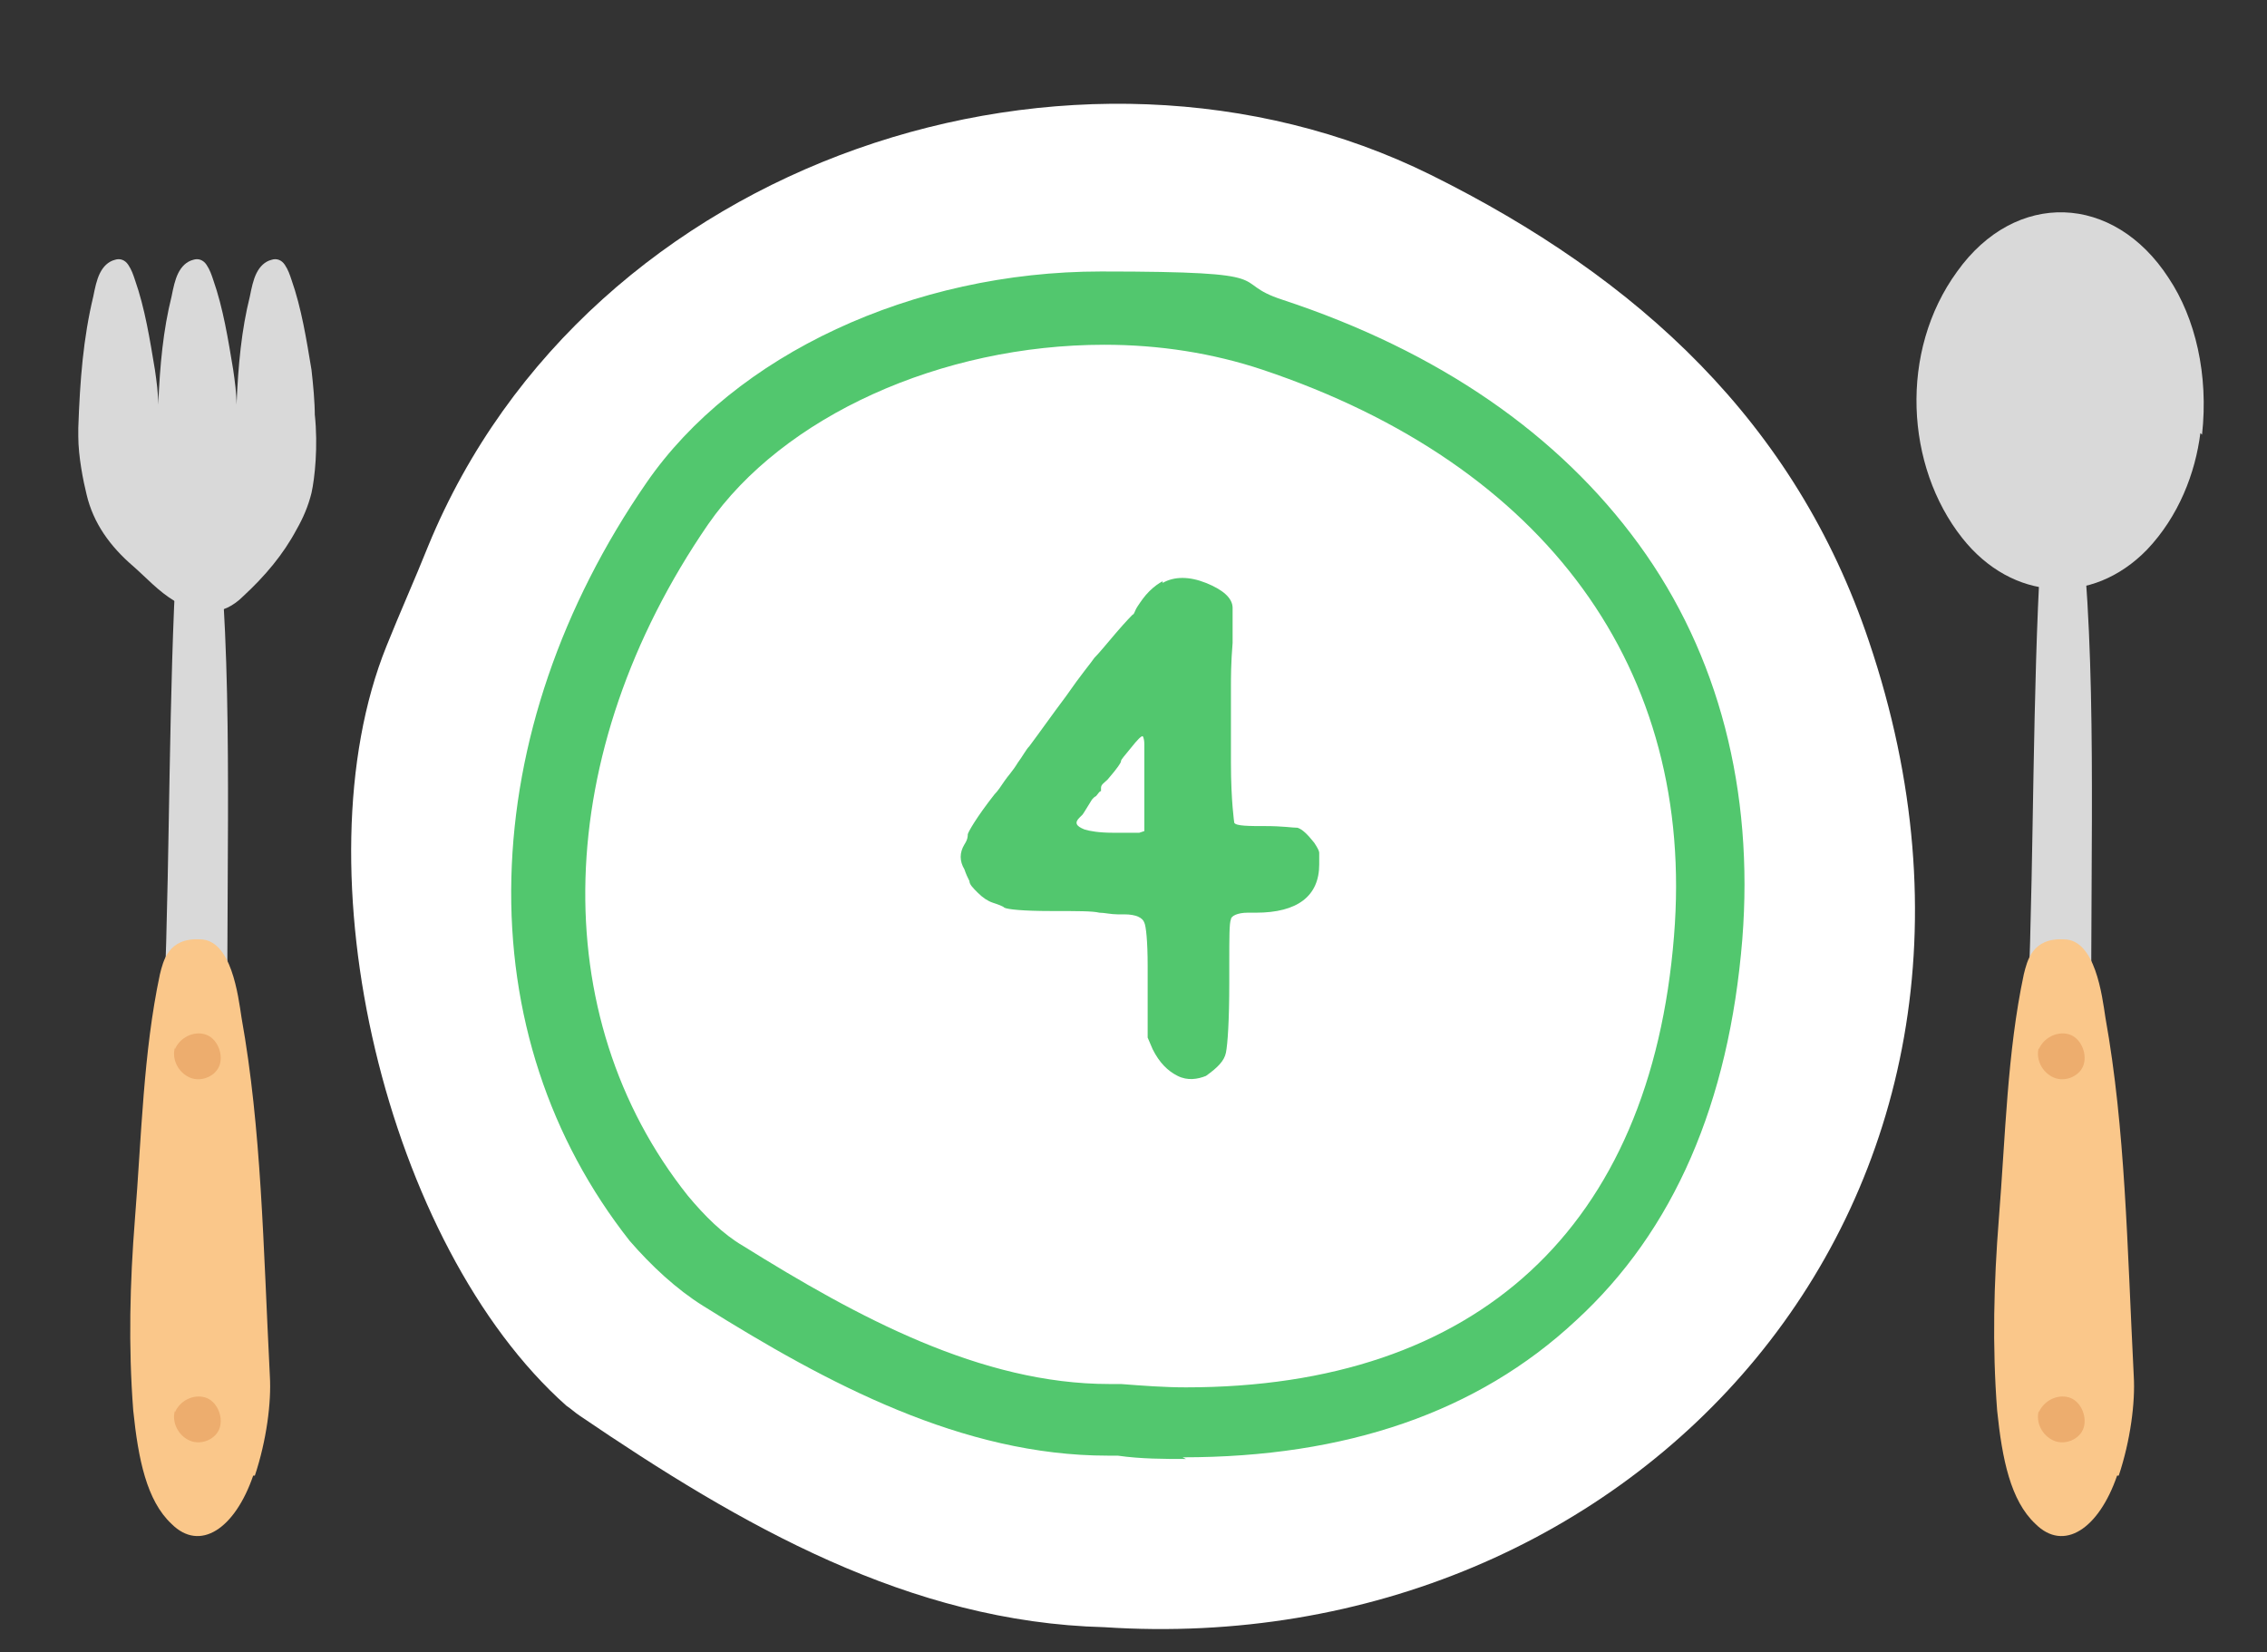 <?xml version="1.0" encoding="UTF-8"?>
<svg id="_레이어_1" data-name=" 레이어 1" xmlns="http://www.w3.org/2000/svg" version="1.1" viewBox="0 0 136.1 99.2">
  <rect x="0" y="0" width="136.1" height="99.2" fill="#333333" stroke="none"/>
  <defs>
    <style>
      .cls-1 {
        fill: #fac78a;
      }

      .cls-1, .cls-2, .cls-3, .cls-4, .cls-5 {
        stroke-width: 0px;
      }

      .cls-2 {
        fill: #d9d9d9;
      }

      .cls-3 {
        fill: #edad6e;
      }

      .cls-4 {
        fill: #52c76e;
      }

      .cls-5 {
        fill: #fff;
      }
    </style>
  </defs>
  <path class="cls-5" d="M66.3,97.7c-11.7-.3-21.8-6.1-31.5-12.7-.3-.2-.5-.4-.8-.6-10.8-9.6-16.2-32.2-10.8-45.6.8-2,1.7-4,2.5-6C35.3,9.4,64.7,0,85.9,10.5c12.5,6.2,21.9,14.9,26.3,28,11.4,33.7-14.1,61.3-45.9,59.2"/>
  <path class="cls-4" d="M67.2,83.1h.1c1.3.1,2.6.2,3.9.2,17.5,0,27.9-9.6,29.3-27.1,1.3-16-7.7-28.3-24.7-34-3-1-6.2-1.5-9.5-1.5-9.8,0-19.3,4.3-23.8,10.8-9.4,13.7-9.8,29.5-1.2,40.3,1,1.2,2.1,2.3,3.3,3,6.9,4.3,14.3,8.3,22,8.3h0c.2,0,.4,0,.6,0h.1ZM71.2,87.6c-1.3,0-2.7,0-4.1-.2-.2,0-.4,0-.6,0h0c-8.7,0-16.8-4.3-24.3-9-1.6-1-3.1-2.4-4.4-3.9-4.8-6.1-7.3-13.6-7.1-21.8.2-8.1,3-16.3,8.1-23.7,5.3-7.7,16-12.7,27.3-12.7s7.5.6,10.9,1.7c9.4,3.1,16.6,8.1,21.4,14.7,4.8,6.6,6.9,14.8,6.2,23.7-.8,9.8-4.1,17.5-10,22.9-5.9,5.5-13.8,8.2-23.6,8.2"/>
  <path class="cls-2" d="M132.1,26c-.3,2.4-1.3,5-3.2,7-3.3,3.4-8.1,3.1-11.1-.7-3.4-4.3-3.8-11.2-.3-16,3.5-4.9,9.4-4.7,12.7.4,1.6,2.4,2.4,5.8,2,9.4"/>
  <path class="cls-2" d="M125.8,72.7c-.7,4.5-1.9,6.4-2.9,4.1-.9-1.9-1.2-5.4-1.3-9.4-.2-5.4.2-6.5.3-11.8.2-7,.2-18.2.8-24.8,0-1.2.1-3,1.2-2.9,1.1.1,1.2,4.8,1.3,6.5.7,9.3.2,20,.4,31,0,2.2.6,4.3.2,7.3"/>
  <path class="cls-1" d="M127.1,88.6c-1.1,3.2-3.2,4.6-4.9,2.9-1.5-1.4-2-3.9-2.3-6.8-.3-3.9-.2-7.7.1-11.5.4-5,.5-10,1.5-14.7.2-.8.5-2.2,2.4-2.1,1.9,0,2.3,3.4,2.5,4.7,1.2,6.7,1.3,13.6,1.7,21.5.1,1.6-.2,3.9-.9,6"/>
  <path class="cls-3" d="M122.4,84.8c.3-.7,1.1-1.1,1.8-.9.7.2,1.1,1.1.9,1.8-.2.7-1.1,1.1-1.8.8-.7-.3-1.1-1.1-.9-1.8"/>
  <path class="cls-3" d="M122.4,63c.3-.7,1.1-1.1,1.8-.9.7.2,1.1,1.1.9,1.8-.2.7-1.1,1.1-1.8.8-.7-.3-1.1-1.1-.9-1.8"/>
  <path class="cls-2" d="M13.9,72.7c-.7,4.5-1.9,6.4-2.9,4.1-.9-1.9-1.2-5.4-1.3-9.4-.2-5.4.2-6.5.3-11.8.2-7,.2-18.2.8-24.8,0-1.2.1-3,1.2-2.9,1.1.1,1.2,4.8,1.3,6.5.7,9.3.2,20,.4,31,0,2.2.6,4.3.2,7.3"/>
  <path class="cls-1" d="M15.2,88.6c-1.1,3.2-3.2,4.6-4.9,2.9-1.5-1.4-2-3.9-2.3-6.8-.3-3.9-.2-7.7.1-11.5.4-5,.5-10,1.5-14.7.2-.8.5-2.2,2.4-2.1,1.9,0,2.3,3.4,2.5,4.7,1.2,6.7,1.3,13.6,1.7,21.5.1,1.6-.2,3.9-.9,6"/>
  <path class="cls-3" d="M10.5,84.8c.3-.7,1.1-1.1,1.8-.9.7.2,1.1,1.1.9,1.8-.2.7-1.1,1.1-1.8.8-.7-.3-1.1-1.1-.9-1.8"/>
  <path class="cls-3" d="M10.5,63c.3-.7,1.1-1.1,1.8-.9.7.2,1.1,1.1.9,1.8-.2.7-1.1,1.1-1.8.8-.7-.3-1.1-1.1-.9-1.8"/>
  <path class="cls-2" d="M18.9,25c0-.9-.1-1.9-.2-2.8-.3-1.8-.6-3.7-1.2-5.4-.1-.3-.2-.6-.4-.9-.2-.3-.5-.4-.8-.3-.4.1-.7.4-.9.8-.2.4-.3.9-.4,1.4-.5,2-.7,4.1-.8,6.5,0-.7-.1-1.4-.2-2.1-.3-1.8-.6-3.7-1.2-5.4-.1-.3-.2-.6-.4-.9-.2-.3-.5-.4-.8-.3-.4.1-.7.4-.9.8-.2.4-.3.9-.4,1.4-.5,2-.7,4.1-.8,6.5,0-.7-.1-1.4-.2-2.1-.3-1.8-.6-3.7-1.2-5.4-.1-.3-.2-.6-.4-.9-.2-.3-.5-.4-.8-.3-.4.1-.7.4-.9.8-.2.4-.3.9-.4,1.4-.6,2.5-.8,5-.9,7.9,0,.2,0,.3,0,.5,0,1.2.3,2.7.5,3.5.4,1.7,1.4,3.1,2.8,4.3.8.7,1.5,1.5,2.5,2.1,1.5.9,2.9.9,4.1-.3,1.3-1.2,2.4-2.5,3.2-4,.4-.7.7-1.4.9-2.2.2-.9.4-2.8.2-4.7"/>
  <path class="cls-4" d="M68.7,44.7c0,.4,0,1.3,0,2.9v2.3s-.3.1-.3.1c-.2,0-.8,0-1.6,0-.8,0-1.4-.1-1.7-.2-.5-.2-.6-.4-.3-.7.1-.1.2-.2.2-.2,0,0,.2-.3.5-.8,0,0,.1-.2.3-.3.1-.1.2-.3.3-.3,0,0,0-.2,0-.2,0-.2.2-.3.4-.5.6-.7.8-1,.8-1.1s.2-.3.6-.8c.4-.5.6-.7.7-.7,0,0,.1.1.1.5M69.8,34.9c-.2.1-.5.3-.8.6-.3.3-.5.6-.7.9-.2.3-.2.5-.3.5,0,0-.4.4-1,1.1-.6.7-1,1.2-1.3,1.5-.2.3-.8,1-1.7,2.3-.9,1.2-1.6,2.2-2.2,3-.2.2-.4.6-.7,1-.3.5-.6.8-.8,1.1-.2.3-.4.6-.6.8-1.1,1.4-1.6,2.3-1.6,2.4s0,.3-.2.6c-.3.5-.3,1,0,1.5.1.3.2.5.3.7,0,.2.2.4.5.7.3.3.6.5.9.6.3.1.6.2.7.3.2.1,1.1.2,2.8.2,1.6,0,2.5,0,2.9.1.3,0,.7.1,1.1.1h.4c.7,0,1.1.2,1.2.5.1.2.2,1.1.2,2.6v4.3s.3.7.3.7c.4.8.9,1.3,1.5,1.6.6.3,1.2.2,1.7,0,.7-.5,1.1-.9,1.2-1.4.1-.5.2-1.9.2-4.2s0-.7,0-1.2c0-1.5,0-2.4.1-2.6,0-.2.4-.4,1-.4.2,0,.3,0,.5,0,2.5,0,3.8-1,3.8-2.9s0-.6,0-.7c0-.1-.1-.3-.3-.6-.4-.5-.7-.8-1-.9-.3,0-.9-.1-1.9-.1s-1.8,0-1.9-.2c0,0-.2-1.3-.2-3.6,0-2.3,0-3.9,0-4.6,0-.5,0-1.4.1-2.6,0-1.2,0-1.9,0-2.1,0-.6-.6-1.1-1.6-1.5-1-.4-1.9-.4-2.6,0"/>
</svg>